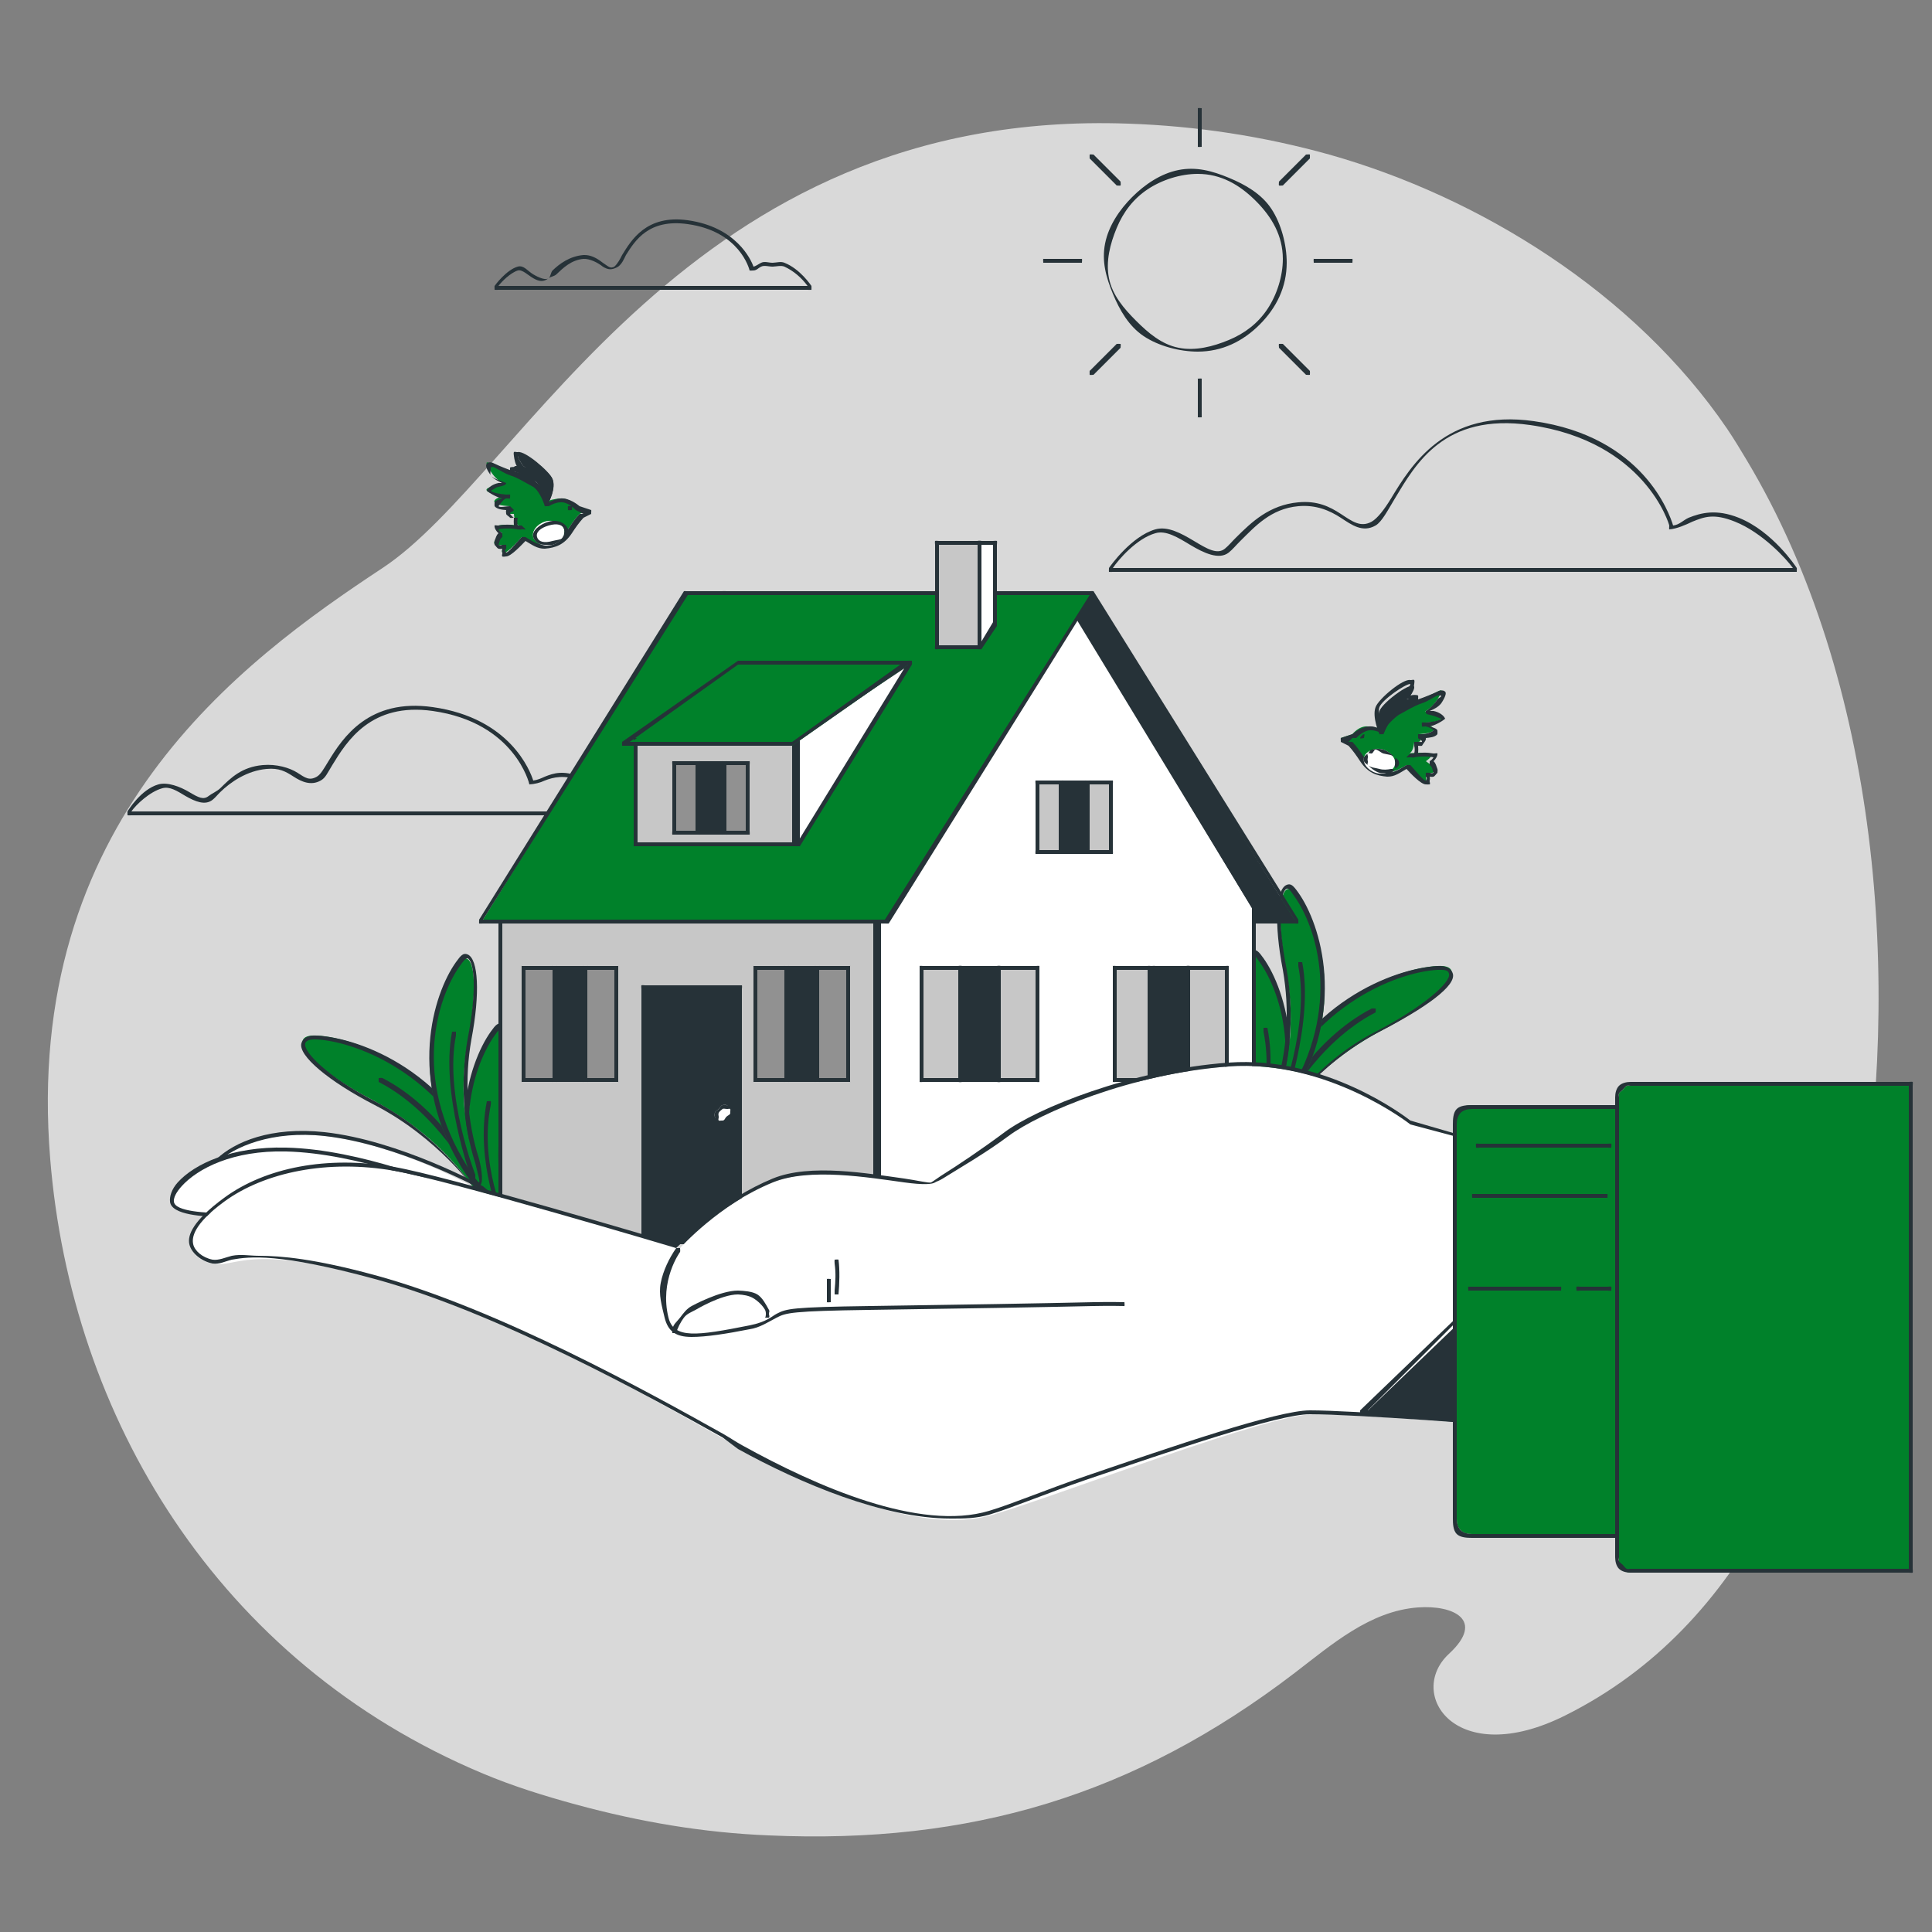 <svg width="500" height="500" viewBox="0 0 500 500" fill="none" xmlns="http://www.w3.org/2000/svg">
<rect x="0" y="0" width="500" height="500" fill="#808080" stroke="none"/>
<g opacity="0.7">
<path d="M452 119C450.339 116.237 448.794 113.656 447 111C422.987 75.703 382.8 50.942 344 40C327.07 35.274 309.565 32.594 292 32C177.59 27.896 135.859 122.674 99 147C62.14 171.326 5.846 212.687 13 300C18.382 366.391 56.074 430.119 125 459C132.786 462.27 140.855 464.77 149 467C165.497 471.479 181.919 474.31 199 475C251.117 477.322 293.608 464.654 335 433C344.625 425.642 354.513 416.911 367 416C376.074 415.339 384.485 419.221 375 428C363.844 438.311 376.695 458.095 405 444C452.274 420.455 471.835 369.645 481 318C492.205 254.603 486.368 176.301 452 119Z" fill="white"/>
</g>
<path d="M465 148H288C287.911 147.999 287.077 148.046 287 148C286.923 147.954 287.044 148.078 287 148C286.956 147.924 287 147.088 287 147C286.956 147.076 287 146.912 287 147C287.219 146.641 292.779 138.777 299 137C302.17 136.092 305.69 138.013 309 140C312.31 141.987 315.006 143.627 317 142C317.997 141.191 318.854 140.108 320 139C323.878 135.157 328.494 130.679 336 130C340.895 129.541 344.089 131.093 347 133C349.911 134.907 352.119 136.607 355 135C356.455 134.161 358.206 131.955 360 129C365.104 120.565 374.022 105.716 397 109C425.241 112.993 432.093 133.005 433 136C434.613 135.823 435.531 134.689 437 134C440.18 132.722 444.178 131.674 450 134C458.762 137.514 464.751 146.601 465 147C465.047 147.077 465 147.91 465 148C465.047 147.923 465 148.09 465 148C465.073 147.96 464.954 148.07 465 148C465.083 147.999 464.927 148.04 465 148ZM288 147H464C462.355 144.674 456.088 137.825 449 135C443.557 132.824 441.15 133.732 438 135C436.31 135.811 433.871 136.895 432 137C431.886 137.001 432.089 137.071 432 137C431.911 136.929 432.025 136.111 432 136C432 135.79 425.806 114.263 396 110C373.66 106.806 366.303 120.205 361 129C359.136 132.085 357.645 135.032 356 136C352.65 137.917 349.851 135.867 347 134C344.149 132.133 340.576 130.581 336 131C328.852 131.649 324.758 136.306 321 140C319.824 141.158 319.047 142.161 318 143C315.478 144.997 311.529 143.106 308 141C304.87 139.113 301.741 137.161 299 138C294.155 139.368 289.425 144.864 288 147Z" fill="#263238"/>
<path d="M161 211H34C33.911 210.999 33.077 211.043 33 211C32.923 210.957 33.045 211.075 33 211C32.956 210.923 33 211.088 33 211C33 210.912 32.956 210.077 33 210C33.159 209.743 36.479 204.276 41 203C43.335 202.337 46.594 203.566 49 205C51.405 206.434 52.662 207.068 54 206C54.718 205.426 56.171 204.801 57 204C59.794 201.25 62.57 198.495 68 198C71.573 197.683 74.994 198.704 77 200C79.006 201.296 80.053 202.108 82 201C82.998 200.426 83.772 198.998 85 197C88.682 190.975 95.412 180.646 112 183C132.03 185.829 137.221 199.537 138 202C139.101 201.86 139.991 201.463 141 201C143.305 200.08 145.778 199.308 150 201C156.337 203.513 160.81 209.723 161 210C161 209.912 161.043 210.077 161 210C161 210.088 161.043 210.923 161 211C161.071 210.955 160.96 211.074 161 211C161.084 210.996 160.928 211.045 161 211ZM34 210H160C158.662 208.18 154.81 203.909 150 202C146.147 200.467 143.235 201.12 141 202C139.771 202.584 138.36 202.931 137 203C136.887 203.001 137.088 203.068 137 203C136.911 202.932 137.027 203.108 137 203C137 202.842 133.247 187.007 112 184C96.031 181.735 89.782 191.807 86 198C84.652 200.206 84.237 201.308 83 202C80.525 203.405 78.085 202.355 76 201C73.914 199.645 72.233 198.703 69 199C63.93 199.455 59.684 202.369 57 205C56.161 205.821 55.758 206.397 55 207C53.113 208.494 50.575 207.484 48 206C45.784 204.674 43.916 203.456 42 204C38.746 204.88 35.167 208.298 34 210Z" fill="#263238"/>
<path d="M208.999 75H128.999C128.91 75.002 128.077 75.043 127.999 75C127.921 74.957 128.043 75.076 127.999 75C127.952 74.926 127.999 75.087 127.999 75C127.999 74.913 127.952 74.074 127.999 74C128.1 73.833 131.057 69.826 133.999 69C135.566 68.567 136.503 70.115 137.999 71C139.496 71.885 141.246 72.6 141.999 72C142.512 71.58 142.535 70.471 142.999 70C144.807 68.25 147.434 66.305 150.999 66C152.901 65.911 154.509 66.84 155.999 68C157.415 68.915 157.905 69.61 158.999 69C159.839 68.251 160.512 67.004 160.999 66C163.369 62.175 167.264 55.505 177.999 57C190.513 58.75 194.347 67.142 194.999 69C195.631 68.897 196.418 68.263 196.999 68C197.92 67.544 198.968 68.031 199.999 68C201.03 67.969 202.053 67.599 202.999 68C207.097 69.603 209.879 73.853 209.999 74C209.996 73.912 210.048 74.074 209.999 74C210.003 74.088 210.042 74.923 209.999 75C209.956 75.077 210.077 74.955 209.999 75C209.922 75.045 209.089 75 208.999 75ZM128.999 74H208.999C207.449 71.888 205.401 70.112 202.999 69C202.171 68.644 200.903 68.969 199.999 69C199.095 69.031 197.8 68.589 196.999 69C196.194 69.376 195.891 69.954 194.999 70C194.888 70.001 194.087 70.068 193.999 70C193.912 69.932 194.024 70.107 193.999 70C193.899 69.607 191.437 59.878 177.999 58C167.957 56.584 164.42 62.145 161.999 66C161.43 67.144 161.011 68.201 159.999 69C158.322 69.983 157.345 69.836 155.999 69C154.7 67.962 152.675 66.931 150.999 67C147.826 67.275 145.697 69.387 143.999 71C143.457 71.521 142.532 71.577 141.999 72C140.694 72.983 139.586 72.924 137.999 72C136.613 71.194 135.144 69.675 133.999 70C132.151 70.59 129.803 72.869 128.999 74Z" fill="#263238"/>
<path d="M310 91C305.351 91.002 299.866 89.582 296 87C292.134 84.418 289.78 80.294 288 76C286.22 71.706 285.094 67.559 286 63C286.907 58.441 289.713 54.287 293 51C296.287 47.713 300.441 44.906 305 44C309.56 43.094 313.706 44.22 318 46C322.295 47.78 326.419 50.134 329 54C331.582 57.866 333.002 63.351 333 68C332.992 74.228 330.404 79.597 326 84C321.597 88.403 316.228 90.992 310 91ZM310 45C305.55 44.998 300.701 46.529 297 49C293.299 51.471 290.705 54.889 289 59C287.296 63.111 286.133 67.635 287 72C287.867 76.365 290.854 79.852 294 83C297.146 86.148 300.635 89.131 305 90C309.365 90.869 313.888 89.703 318 88C322.112 86.297 325.527 83.7 328 80C330.473 76.3 332 71.45 332 67C331.984 61.042 329.215 56.211 325 52C320.785 47.789 315.958 45.011 310 45Z" fill="#263238"/>
<path d="M311.001 38C310.868 38 310.094 38.091 310.001 38C309.907 37.909 310.001 38.128 310.001 38V28C309.907 28.091 310.001 27.872 310.001 28C310.094 27.909 310.868 28 311.001 28C310.907 27.909 311.133 28 311.001 28C311.001 27.872 311.094 28.091 311.001 28V38C311.094 37.909 311.001 38.128 311.001 38C311.133 38 310.907 38.091 311.001 38Z" fill="#263238"/>
<path d="M310.001 108C309.868 108 310.094 108.09 310.001 108C309.907 107.91 310.001 108.128 310.001 108V98C309.907 98.09 310.001 97.872 310.001 98C309.868 98 310.094 97.91 310.001 98C310.133 98 310.907 97.91 311.001 98C311.001 97.872 311.094 98.09 311.001 98V107C311.006 107.066 311.023 107.937 311.001 108C310.978 108.063 311.048 107.951 311.001 108C310.954 108.049 311.064 107.973 311.001 108C310.937 108.027 310.07 108 310.001 108Z" fill="#263238"/>
<path d="M332 48C331.858 48 331.1 48.101 331 48C330.903 47.9 331 47.139 331 47C330.903 47.1 331 46.861 331 47L338 40C337.863 40 338.098 39.904 338 40C338.138 40 338.902 39.904 339 40C338.973 39.936 339.049 40.049 339 40C339.027 40.064 339 40.931 339 41C339 41.069 339.027 40.936 339 41C338.973 41.064 339.049 40.951 339 41L332 48C332.135 47.996 331.906 48.097 332 48Z" fill="#263238"/>
<path d="M283.001 97C282.862 96.998 282.098 97.099 282.001 97C281.951 96.953 282.028 97.064 282.001 97C281.973 96.936 282.001 96.069 282.001 96C281.973 96.064 282.001 95.931 282.001 96C281.951 96.047 282.028 95.936 282.001 96L289.001 89C288.937 89.027 289.05 88.951 289.001 89C288.931 89 289.065 88.973 289.001 89C289.07 89 289.937 88.973 290.001 89C289.952 88.951 290.065 89.027 290.001 89C290.097 89.099 290.001 89.862 290.001 90C290.001 90.138 290.097 89.901 290.001 90L283.001 97C283.069 96.973 282.949 97.052 283.001 97C283.075 97.003 282.932 97.027 283.001 97Z" fill="#263238"/>
<path d="M350 68H340C339.873 67.998 340.09 68.093 340 68C339.91 67.907 340.003 68.132 340 68C340 67.867 339.91 67.094 340 67C339.872 67 340.091 66.906 340 67H350C349.91 66.906 350.128 67 350 67C350.091 67.094 350 67.867 350 68C350.091 67.906 350 68.133 350 68C350.128 68 349.91 68.094 350 68Z" fill="#263238"/>
<path d="M280 68H270C269.872 68 270.091 68.094 270 68C269.91 67.906 270 68.133 270 68C270 67.867 269.91 67.094 270 67C269.872 67 270.091 66.906 270 67H280C279.91 66.906 280.128 67 280 67C280.091 67.094 280 67.867 280 68C280.025 67.939 280 68.066 280 68C280.045 67.954 279.976 68.061 280 68C280.059 67.975 279.956 68.046 280 68C280.064 68 279.942 68.025 280 68Z" fill="#263238"/>
<path d="M338.001 97C337.932 97.001 338.064 97.027 338.001 97C337.937 96.973 338.048 97.05 338.001 97L331.001 90C330.904 89.902 331.001 90.138 331.001 90C331.001 89.862 330.904 89.098 331.001 89C330.937 89.027 331.05 88.951 331.001 89C331.065 88.973 331.931 89 332.001 89C331.937 88.973 332.07 89 332.001 89C331.952 88.951 332.065 89.027 332.001 89L339.001 96C338.981 95.899 339.073 96.073 339.001 96C339.021 96.101 339.04 96.905 339.001 97C338.962 97.095 339.086 96.942 339.001 97C338.916 97.058 338.104 96.999 338.001 97Z" fill="#263238"/>
<path d="M289 48C288.862 47.998 289.097 48.099 289 48L282 41C281.951 40.951 282.027 41.064 282 41C281.974 40.936 282 41.069 282 41C282 40.931 281.974 40.064 282 40C281.951 40.049 282.027 39.936 282 40C282.1 39.903 282.861 40 283 40C282.9 39.903 283.14 40 283 40L290 47C290 46.861 290.097 47.1 290 47C290 47.139 290.097 47.9 290 48C289.9 48.101 289.142 48 289 48Z" fill="#263238"/>
<path d="M364 195C364 195 368.621 194.542 370 195C371.379 195.458 369 197 369 197C369.821 197.557 370.631 198.078 371 199C371.684 200.612 369 200 369 200C369.246 200.288 369 200.62 369 201C369 201.38 369.246 201.712 369 202C368.087 202.926 364 198 364 198C364 198 360.758 200.229 358 200C355.242 199.771 353.835 198.757 352 196C351.06 194.528 350.191 193.276 349 192L347 191L350 190C350 190 351.709 187.771 354 188C355.128 188.035 357.026 188.427 358 189C358 189 358.947 185.373 361 184C363.053 182.627 369.937 180.154 372 179C374.063 177.846 372.684 179.856 372 181C371.316 182.144 369.922 183.542 369 184C368.078 184.458 373.913 184.846 373 186C372.087 187.154 368 187 368 187C368 187 371.684 188.084 371 189C370.316 189.916 367 190 367 190C367 190 368.369 192 367 192H366C366 192 365.825 195.458 364 195Z" fill="#00812A"/>
<path d="M369 203C367.691 203 364.942 200.035 364 199C362.276 199.996 360.989 201.032 359 201C356.223 200.771 353.984 199.995 352 197C351.085 195.592 350.131 194.241 349 193L347 192C346.912 191.97 347.057 192.075 347 192C346.944 191.925 347.005 192.094 347 192C346.958 192.084 346.992 191.906 347 192C347.042 191.916 346.92 191.05 347 191L350 190C350.337 189.711 352.63 187.771 355 188C356.001 188.075 357.076 188.607 358 189C358.476 187.895 359.294 185.144 361 184C362.946 182.954 364.895 181.669 367 181C368.525 180.488 370.545 179.687 372 179C372.337 178.811 373.385 178.393 374 179C374.615 179.607 373.198 181.682 373 182C372.215 182.993 371.166 183.512 370 184H371C372.676 184.338 373.752 185.313 374 186C374.028 185.857 374.048 186.138 374 186C373.972 186.143 374.096 185.89 374 186C373.132 186.782 371.152 187.814 370 188C370.616 188.265 371.692 188.403 372 189C372.038 189.144 372.028 189.854 372 190C371.973 190.146 372.088 189.88 372 190C371.395 190.806 369.962 190.9 369 191C369.204 191.598 368.274 192.431 368 193C367.891 193.161 368.174 192.913 368 193C367.827 193.087 367.194 193.009 367 193C367.059 193.456 367.059 194.544 367 195C368.433 194.626 369.531 194.81 371 195C371.193 195.043 371.864 194.856 372 195C371.967 194.805 372.136 195.144 372 195C372.099 195.627 371.496 196.542 371 197C371.641 197.578 371.668 198.202 372 199C372.116 199.196 372.016 199.773 372 200C371.984 200.227 372.142 199.822 372 200C371.754 200.209 371.313 200.919 371 201C370.688 201.081 370.317 201.064 370 201C370.083 201.316 370.087 201.685 370 202C369.913 202.315 370.234 202.772 370 203C369.894 203.101 370.139 202.954 370 203C369.861 203.046 369.145 203.017 369 203ZM364 198C364.07 198.001 364.937 197.971 365 198C364.954 197.948 365.063 198.029 365 198C366.815 199.99 368.494 202.109 369 202C369.556 201.423 369.02 201.04 369 201C368.943 200.917 369 200.101 369 200C368.943 200.083 369 199.899 369 200C368.906 200.039 369.054 199.913 369 200C369.094 199.961 369.901 199.976 370 200C370.582 200.177 370.418 200.177 371 200C370.997 199.913 371.043 200.076 371 200C370.672 199.176 370.726 198.507 370 198C369.929 197.958 370.043 197.071 370 197C369.957 196.929 369.005 197.083 369 197C368.964 197.074 368.998 196.917 369 197C369.036 196.926 369.934 197.049 370 197C370.462 196.698 370.711 196.471 371 196C370.266 195.761 367.706 195.632 366 196C365.822 196.147 365.227 195.957 365 196C364.773 196.043 365.22 196.071 365 196C364.892 195.973 365.068 196.088 365 196C364.932 195.912 363.999 196.112 364 196C363.998 195.889 364.931 195.087 365 195C364.892 195.023 365.069 194.913 365 195C365.099 195 365.623 195.08 366 195C366.168 194.347 366.168 193.653 366 193C365.982 193.072 365.985 192.928 366 193C365.954 193.057 366.018 192.928 366 193C365.934 193.032 366.047 192.943 366 193C366.067 192.968 365.927 192 366 192H367C367.149 192 367.99 192.06 368 192C368.101 191.475 367.23 191.483 367 191C366.971 190.924 366.991 191.081 367 191C367.009 190.919 366.956 190.068 367 190C367.047 189.932 367.928 190.038 368 190C367.918 190 368.073 189.962 368 190C368.992 190 370.633 189.498 371 189C370.35 188.39 369.856 188.247 369 188C368.869 187.987 368.084 188.103 368 188C367.916 187.897 367.987 188.132 368 188C368.013 187.868 367.898 187.084 368 187C368.102 186.916 368.869 186.987 369 187C370.2 186.831 372.296 186.667 373 186C372.288 185.715 370.758 185.118 370 185C368.741 184.741 369.06 184.498 369 184C368.933 184.112 368.983 183.871 369 184C368.878 184.046 369.067 183.888 369 184C369.913 183.562 371.455 181.906 372 181C372.296 180.563 372.964 180.527 373 180C372.738 180.082 372.239 179.864 372 180C370.499 180.715 369.577 181.475 368 182C365.974 182.66 363.888 184.011 362 185C360.096 186.284 358.01 188.97 358 189C357.973 189.073 358.057 189.946 358 190C357.943 190.053 358.075 189.977 358 190C357.926 190.019 358.075 190.014 358 190C357.925 189.986 358.063 190.044 358 190C357.09 189.486 356.044 189.028 355 189C352.957 188.791 351.02 190.98 351 191C350.98 191.02 350.03 190.94 350 191L349 192C349.062 192.027 349.95 191.954 350 192C351.216 193.304 352.038 194.497 353 196C354.775 198.667 356.471 199.791 359 200C360.91 199.98 362.365 198.99 364 198C364.08 197.959 363.91 198.005 364 198Z" fill="#263238"/>
<path d="M358 190C358 190 356.117 186.388 357 184C357.883 181.612 366.221 175.601 366 178C365.862 178.788 365.42 179.339 365 180C364.581 180.661 364.631 180.578 364 181C364 181 367 180.034 367 181V182C367 182 362.776 183.318 361 185C359.636 186.548 358.835 188.061 358 190Z" fill="#263238"/>
<path d="M358 190C357.911 189.999 357.075 190.051 357 190C356.925 189.949 357.039 190.086 357 190C356.923 189.835 355.046 185.573 356 183C356.82 180.799 363.198 175.535 365 176C365.208 176.056 365.881 175.809 366 176C366.12 176.191 366.031 176.773 366 177C365.886 178.007 365.615 179.228 365 180C365.564 179.836 366.466 179.749 367 180C366.947 179.883 367.099 180.077 367 180C367.054 180.117 367.004 180.87 367 181V182C367.001 182.116 367.067 181.908 367 182C366.934 182.092 367.106 181.972 367 182C367 182 362.668 183.429 361 185C359.673 186.51 358.798 188.109 358 190C358.076 189.947 357.959 190.086 358 190C358.091 189.995 357.924 190.053 358 190ZM365 177C363.709 177 357.733 181.047 357 183C356.461 184.447 357.518 186.77 358 188C358.769 186.363 359.789 185.293 361 184C362.62 182.754 364.061 181.494 366 181C365.077 181.034 363.865 180.65 363 181C362.889 181.034 363.105 181.052 363 181C362.896 180.948 363.048 181.113 363 181C362.953 180.887 362.968 181.119 363 181C363.033 180.881 362.904 180.067 363 180C363.565 179.624 363.621 179.585 364 179C364.38 178.415 364.867 177.698 365 177Z" fill="#263238"/>
<path d="M352 191C352 191.276 352.724 191 353 191C353 190.724 353.276 190 353 190C352.724 190 352 190.724 352 191Z" fill="#263238"/>
<path d="M361 198C360.612 199.485 358.164 200.742 356 200C353.836 199.258 352.612 197.485 353 196C353.387 194.515 355.826 193.258 358 194C360.173 194.742 361.397 196.515 361 198Z" fill="white"/>
<path d="M359 200C358.324 200.002 357.648 200.19 357 200C355.923 199.71 354.771 198.793 354 198C353.65 197.727 353.135 197.418 353 197C352.866 196.582 352.874 196.421 353 196C353.127 195.579 353.656 195.28 354 195C354.345 194.72 354.555 194.043 355 194C356.092 193.772 356.93 193.689 358 194C359.071 194.311 360.211 195.225 361 196C361.35 196.274 361.866 196.581 362 197C362.135 197.419 362.128 197.579 362 198C361.873 198.421 361.346 198.721 361 199C360.654 199.279 360.446 199.959 360 200C359.576 200.106 359.438 200.002 359 200ZM356 194C355.596 193.997 355.391 194.9 355 195C354.651 195.054 354.277 194.784 354 195C353.724 195.216 354.132 195.678 354 196C353.929 196.339 353.888 196.671 354 197C354.113 197.329 353.735 197.772 354 198C354.727 198.709 356.018 198.713 357 199C357.983 199.287 358.997 199.203 360 199C360.349 198.949 360.725 199.217 361 199C361.276 198.783 360.874 198.323 361 198C361.075 197.66 361.111 197.33 361 197C360.89 196.67 361.266 196.23 361 196C360.282 195.282 358.988 195.27 358 195C357.408 194.825 356.619 194.007 356 194Z" fill="#263238"/>
<path d="M135.001 136C135.001 136 130.38 135.532 129.001 136C127.622 136.468 130.001 138 130.001 138C129.183 138.564 128.374 139.077 128.001 140C127.306 141.612 130.001 141 130.001 141C129.755 141.288 130.001 141.62 130.001 142C130.001 142.38 129.755 142.712 130.001 143C130.913 143.925 135.001 139 135.001 139C135.001 139 138.253 141.239 141.001 141C143.749 140.761 145.165 139.757 147.001 137C147.941 135.528 148.809 134.276 150.001 133L152.001 132L149.001 131C149.001 131 147.292 128.771 145.001 129C143.874 129.035 141.977 129.434 141.001 130C141.001 130 140.064 126.373 138.001 125C135.937 123.627 129.054 121.154 127.001 120C124.947 118.846 126.316 120.846 127.001 122C127.685 123.154 129.078 124.542 130.001 125C130.923 125.458 125.088 125.856 126.001 127C126.913 128.144 131.001 128 131.001 128C131.001 128 127.316 129.074 128.001 130C128.685 130.925 132.001 131 132.001 131C132.001 131 130.632 133 132.001 133H133.001C133.001 133 133.175 136.458 135.001 136Z" fill="#00812A"/>
<path d="M131 144C130.751 144.002 130.184 144.168 130 144C129.767 143.773 130.087 143.314 130 143C129.913 142.686 129.917 142.315 130 142C129.684 142.061 129.312 142.081 129 142C128.688 141.919 128.248 141.207 128 141C127.859 140.82 128.016 141.229 128 141C127.984 140.771 127.885 140.198 128 140C128.332 139.209 128.367 138.577 129 138C128.475 137.543 127.871 136.626 128 136C127.864 136.143 128.033 135.805 128 136C128.136 135.857 128.808 136.043 129 136C130.466 135.811 131.568 135.634 133 136C132.941 135.548 132.941 134.452 133 134C132.807 134.009 132.173 134.087 132 134C131.827 133.913 132.109 134.16 132 134C131.863 133.719 131.019 133.312 131 133C130.981 132.688 130.897 132.295 131 132C130.01 131.93 128.604 131.805 128 131C127.911 130.879 128.028 131.148 128 131C127.973 130.852 127.96 130.145 128 130C128.309 129.407 129.387 129.262 130 129C128.851 128.81 126.87 127.777 126 127C125.904 126.888 126.028 127.145 126 127C125.953 127.139 125.972 126.855 126 127C126.248 126.324 127.327 125.338 129 125H130C128.834 124.516 127.782 123.994 127 123C126.812 122.692 125.287 120.745 126 120C126.713 119.255 127.644 119.851 128 120C129.449 120.695 131.475 121.497 133 122C135.101 122.675 137.055 123.956 139 125C140.703 126.142 141.564 128.897 142 130C142.921 129.603 144 129.077 145 129C147.327 128.772 149.624 130.702 150 131L153 132C153.08 132.049 152.958 132.916 153 133C153.009 132.906 153.042 133.084 153 133C152.993 133.093 153.056 132.926 153 133C152.944 133.074 153.087 132.968 153 133L151 134C149.867 135.236 148.91 136.591 148 138C146.02 140.98 143.773 141.772 141 142C139.014 142.037 137.719 140.999 136 140C135.01 140.993 132.307 143.97 131 144ZM130 141C130.083 141 130.927 140.96 131 141C130.955 140.93 131.073 141.04 131 141C131 140.897 131.058 141.085 131 141C131 141.103 131.058 141.915 131 142C130.941 142.079 130.396 142.424 131 143C131.466 143.079 133.178 141.037 135 139C134.885 139.016 135.081 138.917 135 139C135.115 138.984 135.899 138.943 136 139C137.634 139.985 139.094 140.977 141 141C143.515 140.781 145.228 139.672 147 137C147.961 135.506 148.793 134.302 150 133C149.935 133.025 150.052 132.953 150 133H151L149 132C149 132 147.03 129.791 145 130C143.959 130.034 142.911 130.492 142 131C141.938 131.045 142.076 130.988 142 131C141.924 131.012 142.073 131.024 142 131C141.927 130.981 142.055 131.052 142 131C141.945 130.948 141.024 131.072 141 131C141 131 139.892 127.272 138 126C136.117 125.008 134.025 123.654 132 123C130.425 122.476 129.499 121.713 128 121C127.396 120.662 127.01 121 127 121C127.1 121.51 126.727 122.558 127 123C127.545 123.904 130.099 124.563 131 125C130.934 124.888 131.122 125.046 131 125C131.017 124.871 131.067 125.112 131 125C130.941 125.497 130.258 125.742 129 126C128.244 126.116 127.712 126.72 127 127C127.693 127.685 129.782 127.841 131 128C131.111 128.017 131.921 127.919 132 128C132.079 128.081 131.986 128.888 132 129C132.009 129.11 132.059 128.907 132 129C131.941 129.093 131.103 128.961 131 129C130.135 129.236 129.634 130.364 129 131C129.367 131.457 130.95 131 132 131C131.928 130.962 132.082 131 132 131C131.954 130.933 132.073 131.038 132 131C132.045 131.068 132.992 131.919 133 132C133.009 132.081 133.029 131.924 133 132C132.765 132.481 131.894 132.476 132 133C132 133 132.812 134 133 134H134C133.934 133.969 134.073 134.001 134 134C133.952 133.945 134.067 134.031 134 134C133.983 133.928 134.045 134.059 134 134C134.014 133.927 134.017 134.072 134 134C133.832 134.652 133.832 135.348 134 136H135C134.932 135.912 135.108 136.027 135 136C135.068 136.088 136.001 136.888 136 137C136.003 137.111 135.069 136.913 135 137C134.931 137.087 135.108 136.977 135 137C134.782 137.074 134.227 137.042 134 137C133.773 136.958 134.178 137.147 134 137C132.297 136.632 129.733 136.752 129 137C128.953 137.01 129.038 136.971 129 137C129.317 137.452 129.545 137.69 130 138C129.964 137.925 130.069 138.047 130 138C130.006 137.917 130.037 138.075 130 138C129.995 138.083 130.043 137.929 130 138C129.957 138.071 130.072 138.958 130 139C129.283 139.493 129.336 140.196 129 141C128.956 141.075 128.994 140.913 129 141C129.573 141.187 129.427 141.187 130 141Z" fill="#263238"/>
<path d="M142.001 130C142.001 130 143.884 126.399 143.001 124C142.118 121.601 133.78 115.601 134.001 118C134.139 118.788 134.581 119.339 135.001 120C135.421 120.661 135.37 120.578 136.001 121C136.001 121 133.001 120.045 133.001 121V122C133.001 122 137.235 123.318 139.001 125C140.369 126.539 141.163 128.067 142.001 130Z" fill="#263238"/>
<path d="M141 130C140.91 130 141.077 130.048 141 130C140.923 129.952 141.04 130.081 141 130C140.196 128.254 139.321 126.396 138 125C136.323 123.544 132.039 123.01 132 123C131.894 122.978 132.069 122.084 132 122C131.932 121.916 132 122.109 132 122V121C131.945 121.108 131.999 120.879 132 121C131.901 121.069 132.055 120.892 132 121C132.533 120.761 133.437 120.842 134 121C133.386 120.28 133.115 118.94 133 118C132.97 117.788 132.881 117.178 133 117C133.119 116.822 133.792 117.053 134 117C135.812 116.547 142.181 121.946 143 124C143.964 126.401 142.077 129.846 142 130C141.957 130.075 142.077 129.959 142 130C141.923 130.041 141.087 130.006 141 130ZM133 122C134.942 122.46 136.378 122.837 138 124C139.208 125.205 140.229 126.477 141 128C141.434 126.852 142.54 125.35 142 124C141.258 122.158 135.224 117.952 134 118C134.138 118.651 134.621 119.454 135 120C135.379 120.546 135.439 120.643 136 121C135.964 120.888 136.102 121.059 136 121C136.036 121.112 136.05 121.893 136 122C135.953 122.11 136.109 121.952 136 122C135.891 122.048 136.113 122.039 136 122C135.133 121.674 133.926 121.032 133 121V122Z" fill="#263238"/>
<path d="M147 132C146.906 131.906 147 132.133 147 132C147.093 132.094 147.867 132 148 132C147.906 132.094 148.132 132 148 132C148 132.133 148.093 131.906 148 132C148 131.867 148.093 131.094 148 131C147.906 130.906 148.132 131 148 131C147.867 131 147.093 130.906 147 131C146.906 131.094 147 131.867 147 132Z" fill="#263238"/>
<path d="M138 139C138.387 140.485 140.827 141.742 143 141C145.173 140.258 146.387 138.485 146 137C145.613 135.515 143.173 134.258 141 135C138.827 135.742 137.603 137.515 138 139Z" fill="white"/>
<path d="M141 141C139.361 141 138.282 140.086 138 139C137.537 137.503 139.556 135.705 142 135C144.444 134.295 146.537 135.513 147 137C147.096 137.421 147.132 137.588 147 138C146.868 138.412 146.325 138.706 146 139C145.216 139.788 144.086 140.705 143 141C142.366 141.182 141.661 140.993 141 141ZM139 139C139.372 140.233 140.827 140.626 143 140C143.999 139.733 145.281 139.726 146 139C146.268 138.772 145.887 138.328 146 138C146.113 137.672 146.072 137.339 146 137C145.618 135.757 144.173 135.364 142 136C139.827 136.636 138.618 137.757 139 139Z" fill="#263238"/>
<path d="M123 308C116.384 298.373 107.329 290.523 97 285C80.382 276.432 73.359 267.501 82 268C92.458 268.619 116.229 276.931 127 306C131.651 318.533 123 308 123 308Z" fill="#00812A"/>
<path d="M128 313C126.563 313 124.427 309.78 123 308C122.909 307.86 113.298 294.412 97 286C84.942 279.789 77.136 273.141 78 270C78.331 268.79 79.578 267.86 82 268C93.053 268.64 117.329 277.163 128 306C129.899 311.141 128.693 312.61 128 313C128.16 313.021 127.85 313.06 128 313ZM123 308C124.859 310.321 127.467 312.13 128 312C128 312 128.718 311.641 127 307C116.509 278.654 92.802 269.66 82 269C80.161 268.9 79.181 269.34 79 270C78.397 272.19 84.811 278.709 97 285C113.228 293.382 122.558 307.32 123 308Z" fill="#263238"/>
<path d="M123 305C122.907 305.001 122.08 305.049 122 305C121.92 304.951 122.043 305.084 122 305C121.92 304.827 113.355 287.952 98 280C97.94 279.971 98.043 280.05 98 280C97.956 279.95 98.02 280.064 98 280C97.979 279.936 97.994 279.067 98 279C97.969 279.059 98.005 278.933 98 279C97.874 279.042 98.06 278.88 98 279C98.126 278.958 98.881 278.94 99 279C114.657 287.105 122.889 303.827 123 304C122.994 303.933 123.031 304.059 123 304C123.005 304.067 123.021 304.936 123 305C123.043 304.95 122.979 305.064 123 305C123.059 304.971 122.956 305.05 123 305C123.077 305.003 122.932 305.036 123 305Z" fill="#263238"/>
<path d="M133 318C129.769 307.952 129.156 297.378 131 287C134.203 270.474 132.519 260.629 128 267C122.512 274.729 115.025 296.164 130 320C136.467 330.285 133 318 133 318Z" fill="#00812A"/>
<path d="M133 325C132.303 325 131.246 324.554 129 321C114.062 297.369 121.177 275.167 127 267C128.292 265.193 128.913 264.561 130 265C132.809 266.148 133.338 275.01 131 287C129.167 297.286 129.819 308.03 133 318C133.005 317.98 133.005 318.02 133 318C133.667 320.735 134.261 324.491 133 325C133.102 324.991 132.905 325.038 133 325ZM130 266C129.447 266 128.81 266.862 128 268C122.31 275.987 115.37 296.818 130 320C132.348 323.724 132.908 323.99 133 324C133.277 323.671 132.585 321.556 132 319C128.754 308.872 128.156 297.457 130 287C132.604 273.652 131.62 266.659 130 266C130.085 265.995 129.924 265.962 130 266Z" fill="#263238"/>
<path d="M131 317C130.901 317.001 130.084 317.05 130 317C129.916 316.95 130.044 317.086 130 317C129.927 316.838 122.842 300.7 126 285C125.885 285.077 126.026 284.866 126 285C125.863 284.975 126.115 284.923 126 285C126.136 285.025 126.921 284.887 127 285C127.078 285.113 127.026 285.866 127 286C123.904 301.357 131 315.849 131 316C130.996 315.933 131.029 316.06 131 316C131.003 316.067 131.023 316.937 131 317C131.046 316.951 130.977 317.063 131 317C131.062 316.972 130.954 317.049 131 317C131.068 316.992 130.939 317.032 131 317Z" fill="#263238"/>
<path d="M123 301C119.767 290.951 119.154 280.38 121 270C124.203 253.487 122.519 243.63 118 250C112.512 257.728 105.025 279.158 120 303C126.467 313.283 123 301 123 301Z" fill="#00812A"/>
<path d="M124 307C123.303 307 122.246 306.554 120 303C105.062 279.369 112.177 257.157 118 249C119.292 247.193 119.913 246.561 121 247C123.799 248.148 124.287 257.01 122 269C120.167 279.286 120.819 290.03 124 300C124.667 302.735 125.261 306.491 124 307C124.102 306.991 123.905 307.038 124 307ZM121 248C120.447 248 119.81 248.872 119 250C113.31 257.987 106.37 278.808 121 302C123.348 305.714 123.908 306 124 306C124.277 305.671 123.585 303.546 123 301C119.754 290.872 119.156 279.457 121 269C123.604 255.652 122.61 248.659 121 248C121.084 247.996 120.922 247.97 121 248Z" fill="#263238"/>
<path d="M122 305C121.898 305 122.085 305.056 122 305C121.915 304.944 122.04 305.093 122 305C121.919 304.778 113.907 282.666 117 267C116.888 267.075 117.027 266.868 117 267C116.867 266.976 117.112 266.925 117 267C116.945 266.963 117.065 267.013 117 267C117.055 267.037 117.963 266.945 118 267C117.987 266.935 118.037 267.055 118 267C118.012 267.065 118.013 267.935 118 268C114.958 283.344 122.919 303.788 123 304C123.001 303.934 123.024 304.061 123 304C122.999 304.066 123.026 304.939 123 305C122.973 305.061 123.048 304.954 123 305C122.952 305.046 123.062 304.976 123 305C122.943 305.034 122.064 304.987 122 305Z" fill="#263238"/>
<path d="M331 290C337.616 280.377 346.674 272.526 357 267C373.63 258.433 380.642 249.491 372 250C361.54 250.609 337.772 258.924 327 288C322.358 300.541 331 290 331 290Z" fill="#00812A"/>
<path d="M326 295C325.845 295.005 326.134 295.077 326 295C325.306 294.62 324.1 293.136 326 288C336.671 259.191 360.977 250.64 372 250C374.421 249.86 375.668 250.791 376 252C376.864 255.138 369.047 260.794 357 267C340.701 275.414 331.09 289.85 331 290C329.543 291.839 327.436 295 326 295ZM373 251C372.789 251 372.241 251 372 251C361.198 251.63 337.49 260.67 327 289C325.281 293.627 325.949 293.93 326 294C326.492 294.11 329.141 292.318 331 290C331.442 289.31 339.772 275.364 356 267C368.188 260.714 375.623 254.188 375 252C374.849 251.37 374.426 251 373 251Z" fill="#263238"/>
<path d="M332 287C331.919 287 331.07 287.041 331 287C330.881 286.939 331.041 287.128 331 287C330.958 286.872 330.94 286.12 331 286C331.08 285.837 339.34 269.093 355 261C354.934 261.006 355.057 260.968 355 261C355.065 260.994 355.937 260.98 356 261C355.949 260.957 356.062 261.02 356 261C355.97 260.94 356.05 261.043 356 261C356.06 261.121 356.039 261.871 356 262C355.96 262.129 356.117 261.935 356 262C340.641 269.94 332.09 286.837 332 287C332.078 286.949 331.961 287.086 332 287C332.093 287.001 331.921 287.051 332 287Z" fill="#263238"/>
<path d="M322 300C325.236 289.952 325.849 279.379 324 269C320.798 252.477 322.482 242.63 327 249C332.497 256.738 339.971 278.168 325 302C318.534 312.284 322 300 322 300Z" fill="#00812A"/>
<path d="M321 306C320.873 306 321.115 306.052 321 306C319.744 305.491 320.336 301.735 321 299C321 299 321 299.05 321 299C324.184 289.031 324.808 278.293 323 268C320.671 256.02 321.171 247.138 324 246C325.096 245.554 325.706 246.183 327 248C332.791 256.156 339.871 278.37 325 302C322.774 305.564 321.695 306 321 306ZM322 300C321.387 302.546 320.653 304.641 321 305C321 305 321.671 304.714 324 301C338.605 277.809 331.699 256.966 326 249C325.06 247.682 324.562 246.77 324 247C322.397 247.659 321.406 254.653 324 268C325.853 278.456 325.216 289.865 322 300Z" fill="#263238"/>
<path d="M324 298C323.921 297.999 323.072 298.032 323 298C322.876 297.941 323.047 298.126 323 298C322.954 297.874 322.943 297.122 323 297C323.073 296.848 330.107 282.358 327 267C326.985 266.935 326.988 266.066 327 266C326.962 266.056 327.012 265.934 327 266C326.943 266.037 327.038 265.944 327 266C327.057 265.963 327.933 266.012 328 266C327.933 265.987 328.067 265.987 328 266C327.943 265.963 328.067 266.013 328 266C327.962 265.945 328.057 266.037 328 266C327.987 265.935 328.038 266.055 328 266C331.169 281.702 324.114 297.828 324 298C324.074 297.952 323.959 298.077 324 298C324.089 297.993 323.926 298.048 324 298Z" fill="#263238"/>
<path d="M331 283C334.239 272.953 334.851 262.378 333 252C329.796 235.474 331.47 225.629 336 232C341.49 239.729 348.97 261.164 334 285C327.531 295.285 331 283 331 283Z" fill="#00812A"/>
<path d="M330 289C329.874 289.003 330.116 289.049 330 289C328.754 288.491 329.336 284.735 330 282C330 282 330 282.06 330 282C333.187 272.034 333.81 261.29 332 251C329.671 239.02 330.17 230.148 333 229C334.083 228.561 334.702 229.183 336 231C341.793 239.157 348.875 261.369 334 285C331.773 288.554 330.695 289 330 289ZM331 283C330.387 285.556 329.653 287.631 330 288C330 288 330.671 287.714 333 284C347.609 260.808 340.701 239.967 335 232C334.06 230.682 333.562 229.77 333 230C331.396 230.659 330.405 237.652 333 251C334.855 261.453 334.218 272.868 331 283Z" fill="#263238"/>
<path d="M332 287C331.936 287.014 331.063 287.014 331 287C330.877 286.951 331.053 287.121 331 287C330.947 286.879 330.953 286.123 331 286C331.081 285.788 339.042 265.371 336 250C335.985 249.936 335.987 249.065 336 249C335.963 249.055 336.012 248.935 336 249C336.037 248.945 336.944 249.036 337 249C336.934 249.011 337.055 248.964 337 249C336.934 248.987 337.065 248.987 337 249C336.944 248.963 337.065 249.013 337 249C336.962 248.945 337.055 249.037 337 249C336.986 248.935 337.037 249.055 337 249C340.102 264.654 332.081 286.748 332 287C332.082 286.957 331.952 287.08 332 287C332.092 287.007 331.917 287.043 332 287Z" fill="#263238"/>
<path d="M335 238H240L187 153H282L335 238Z" fill="#263238"/>
<path d="M335 239H241C240.916 239.002 240.073 239.041 240 239C239.926 238.959 240.043 239.072 240 239L187 154C186.953 153.923 187 154.09 187 154C187 153.91 186.953 153.077 187 153C186.923 153.044 187.046 152.924 187 153C187.076 152.956 187.911 153.001 188 153H282C282.083 152.998 282.926 152.959 283 153C282.956 152.928 283.073 153.041 283 153L336 238C336 237.91 336.046 238.077 336 238C336 238.09 336.046 238.923 336 239C335.954 239.076 336.076 238.956 336 239C335.923 239.044 335.088 238.999 335 239ZM241 238H335L282 154H188L241 238Z" fill="#263238"/>
<path d="M227 235H130V321H227V235Z" fill="#C7C7C7"/>
<path d="M227 322H129C128.868 322 129.093 322.094 129 322C128.906 321.906 129 322.133 129 322V235C128.906 235.094 129 234.868 129 235C128.868 235 129.093 234.906 129 235H227C226.906 234.906 227.132 235 227 235C227 234.868 227.093 235.094 227 235V322C227.093 321.906 227 322.133 227 322C227.132 322 226.906 322.094 227 322ZM130 321H226V236H130V321Z" fill="#263238"/>
<path d="M324 321H227V235L276 156L324 235V321Z" fill="white"/>
<path d="M325 322H227C226.868 322 227.093 322.094 227 322C226.906 321.906 227 321.133 227 321V235C226.948 235.081 227 234.904 227 235L276 156C276.043 155.927 276.926 156.042 277 156C276.915 156 277.073 155.958 277 156C276.926 155.958 277.084 156 277 156C276.957 155.927 277.073 156.042 277 156L325 235C325.002 234.908 325.047 235.078 325 235V321C325 321.133 325.093 321.906 325 322C325.132 322 324.906 322.094 325 322ZM228 321H324V235L277 157L228 235V321Z" fill="#263238"/>
<path d="M249 251H239V280H249V251Z" fill="#C7C7C7"/>
<path d="M248 280H239C238.864 280 238.096 280.093 238 280C237.904 279.907 238 280.132 238 280V250C237.904 250.093 238 249.868 238 250C238.096 249.907 238.864 250 239 250H248C248.136 250 248.904 249.907 249 250C249 249.868 249.096 250.093 249 250V280C249 280.132 249.096 279.907 249 280C248.904 280.093 248.136 280 248 280ZM239 279H248V251H239V279Z" fill="#263238"/>
<path d="M258 251H248V280H258V251Z" fill="#263238"/>
<path d="M258 280H249C248.864 280 248.096 280.093 248 280C247.904 279.907 248 280.132 248 280V250C247.904 250.093 248.002 249.869 248 250C248.095 249.908 248.865 250.003 249 250H258C258.135 250.003 258.904 249.908 259 250C258.997 249.869 259.095 250.093 259 250V280C259 280.132 259.096 279.907 259 280C258.904 280.093 258.135 280 258 280ZM249 279H258V251H249V279Z" fill="#263238"/>
<path d="M268 251H258V280H268V251Z" fill="#C7C7C7"/>
<path d="M268 280H259C258.864 280 258.096 280.093 258 280C257.904 279.907 258 280.132 258 280V250C257.904 250.093 258 249.868 258 250C258.096 249.907 258.864 250 259 250H268C268.136 250 268.904 249.907 269 250C269 249.868 269.096 250.093 269 250V280C269 280.132 269.096 279.907 269 280C268.904 280.093 268.136 280 268 280ZM259 279H268V251H259V279Z" fill="#263238"/>
<path d="M204 251H196V280H204V251Z" fill="#919191"/>
<path d="M203.999 280H194.999C194.868 280 195.092 280.093 194.999 280C194.907 279.907 194.999 280.132 194.999 280V250C194.907 250.093 194.999 249.868 194.999 250C194.868 250 195.092 249.907 194.999 250H203.999C203.907 249.907 204.13 250 203.999 250C203.999 249.868 204.092 250.093 203.999 250V280C204.092 279.907 203.999 280.132 203.999 280C204.13 280 203.907 280.093 203.999 280ZM195.999 279H202.999V251H195.999V279Z" fill="#263238"/>
<path d="M212 251H204V280H212V251Z" fill="#263238"/>
<path d="M211.999 280H202.999C202.868 280 203.092 280.093 202.999 280C202.907 279.907 202.999 280.132 202.999 280V250C202.907 250.093 202.999 249.868 202.999 250C202.868 250 203.092 249.907 202.999 250H211.999C211.907 249.907 212.129 250.003 211.999 250C211.997 249.869 212.091 250.093 211.999 250V280C212.092 279.907 211.999 280.132 211.999 280C212.13 280 211.907 280.093 211.999 280ZM203.999 279H210.999V251H203.999V279Z" fill="#263238"/>
<path d="M220 251H212V280H220V251Z" fill="#919191"/>
<path d="M219.999 280H210.999C210.868 280 211.092 280.093 210.999 280C210.907 279.907 210.999 280.132 210.999 280V250C210.907 250.093 210.999 249.868 210.999 250C210.868 250 211.092 249.907 210.999 250H219.999C219.907 249.907 220.129 250.003 219.999 250C219.997 249.869 220.091 250.093 219.999 250V280C220.092 279.907 219.999 280.132 219.999 280C220.13 280 219.907 280.093 219.999 280ZM211.999 279H218.999V251H211.999V279Z" fill="#263238"/>
<path d="M144 251H136V280H144V251Z" fill="#919191"/>
<path d="M143.999 280H134.999C134.868 280 135.092 280.093 134.999 280C134.907 279.907 134.999 280.132 134.999 280V250C134.907 250.093 134.999 249.868 134.999 250C134.868 250 135.092 249.907 134.999 250H143.999C143.907 249.907 144.129 250.003 143.999 250C143.997 249.869 144.091 250.093 143.999 250V280C144.092 279.907 143.999 280.132 143.999 280C144.13 280 143.907 280.093 143.999 280ZM135.999 279H142.999V251H135.999V279Z" fill="#263238"/>
<path d="M152 251H144V280H152V251Z" fill="#263238"/>
<path d="M151.999 280H142.999C142.868 280 143.092 280.093 142.999 280C142.907 279.907 142.999 280.132 142.999 280V250C142.907 250.093 142.999 249.868 142.999 250C142.868 250 143.092 249.907 142.999 250H151.999C151.907 249.907 152.129 250.003 151.999 250C151.997 249.869 152.091 250.093 151.999 250V280C152.092 279.907 151.999 280.132 151.999 280C152.13 280 151.907 280.093 151.999 280ZM143.999 279H150.999V251H143.999V279Z" fill="#263238"/>
<path d="M160 251H152V280H160V251Z" fill="#919191"/>
<path d="M159.999 280H150.999C150.868 280 151.092 280.093 150.999 280C150.907 279.907 150.999 280.132 150.999 280V250C150.907 250.093 150.999 249.868 150.999 250C150.868 250 151.092 249.907 150.999 250H159.999C159.907 249.907 160.129 250.003 159.999 250C159.997 249.869 160.091 250.093 159.999 250V280C160.092 279.907 159.999 280.132 159.999 280C160.13 280 159.907 280.093 159.999 280ZM151.999 279H158.999V251H151.999V279Z" fill="#263238"/>
<path d="M298 251H288V280H298V251Z" fill="#C7C7C7"/>
<path d="M298 280H289C288.864 280 288.096 280.093 288 280C287.904 279.907 288 280.132 288 280V250C287.904 250.093 288 249.868 288 250C288.096 249.907 288.864 250 289 250H298C298.136 250 298.904 249.907 299 250C299 249.868 299.096 250.093 299 250V280C299 280.068 299.027 279.938 299 280C298.972 280.062 299.051 279.954 299 280C298.949 280.046 299.065 279.977 299 280C298.934 280.023 298.07 280.004 298 280ZM289 279H298V251H289V279Z" fill="#263238"/>
<path d="M308 251H298V280H308V251Z" fill="#263238"/>
<path d="M307 280H298C297.864 280 297.096 280.093 297 280C296.904 279.907 297 280.132 297 280V250C296.904 250.093 297 249.868 297 250C297.096 249.907 297.864 250 298 250H307C307.136 250 307.904 249.907 308 250C308 249.868 308.096 250.093 308 250V280C308 280.132 308.096 279.907 308 280C307.904 280.093 307.136 280 307 280ZM298 279H307V251H298V279Z" fill="#263238"/>
<path d="M318 251H308V280H318V251Z" fill="#C7C7C7"/>
<path d="M317 280H308C307.864 280 307.096 280.093 307 280C306.904 279.907 307 280.132 307 280V250C306.904 250.093 307.002 249.869 307 250C307.095 249.908 307.865 250.003 308 250H317C317.135 250.003 317.904 249.908 318 250C317.997 249.869 318.095 250.093 318 250V280C318 280.132 318.096 279.907 318 280C317.904 280.093 317.135 280 317 280ZM308 279H317V251H308V279Z" fill="#263238"/>
<path d="M275 203H269V221H275V203Z" fill="#C7C7C7"/>
<path d="M275 221H268C267.876 221 268.087 221.094 268 221C267.912 220.906 268 220.134 268 220V203C268 202.866 267.912 202.094 268 202C267.876 202 268.087 201.906 268 202H275C274.912 201.906 275.124 202 275 202C275.087 202.094 275 202.866 275 203V220C275 220.134 275.087 220.906 275 221C275.124 221 274.912 221.094 275 221ZM269 220H274V203H269V220Z" fill="#263238"/>
<path d="M281 203H275V221H281V203Z" fill="#263238"/>
<path d="M282 221H275C274.876 221 275.088 221.094 275 221C274.912 220.906 275 220.134 275 220V203C275 202.866 274.912 202.094 275 202C274.876 202 275.088 201.906 275 202H282C281.912 201.906 282.124 202 282 202C282.088 202.094 282 202.866 282 203V220C282 220.068 282.025 220.938 282 221C282.045 220.953 281.975 221.062 282 221C282.059 220.976 281.955 221.047 282 221C282.063 221.003 281.941 221.024 282 221ZM276 220H281V203H276V220Z" fill="#263238"/>
<path d="M288 203H282V221H288V203Z" fill="#C7C7C7"/>
<path d="M288 221H281C280.876 221 281.087 221.094 281 221C280.912 220.906 281 220.134 281 220V203C281 202.866 280.912 202.094 281 202C280.876 202 281.087 201.906 281 202H288C287.912 201.906 288.124 202 288 202C288.087 202.094 288 202.866 288 203V220C288 220.134 288.087 220.906 288 221C288.124 221 287.912 221.094 288 221ZM282 220H287V203H282V220Z" fill="#263238"/>
<path d="M125 238H230L283 153H178L125 238Z" fill="#00812A"/>
<path d="M229 239H125C124.911 238.999 124.077 239.044 124 239C123.923 238.956 124.046 239.076 124 239C123.956 238.922 124 238.09 124 238C123.956 238.078 124 237.91 124 238L177 153C177.043 152.928 177.926 153.041 178 153C177.916 152.998 178.073 152.959 178 153H282C282.089 153 282.922 152.956 283 153C282.954 152.923 283.077 153.044 283 153C283.044 153.078 283 153.91 283 154C283 154.09 283.044 153.922 283 154L230 239C229.954 239.07 230.073 238.96 230 239C229.926 239.04 229.083 238.999 229 239ZM125 238H229L282 154H178L125 238Z" fill="#263238"/>
<path d="M206 192H165V219H206V192Z" fill="#C7C7C7"/>
<path d="M206 219H164C163.869 218.997 164.093 219.092 164 219C163.908 218.908 164.003 219.13 164 219V191C163.908 191.092 164.003 190.87 164 191C163.869 191.003 164.093 190.908 164 191H206C205.908 190.908 206.131 191.003 206 191C205.998 190.87 206.093 191.092 206 191V219C206.093 218.908 205.998 219.13 206 219C206.131 218.997 205.908 219.092 206 219ZM165 218H205V192H165V218Z" fill="#263238"/>
<path d="M206 192L235 172L206 219V192Z" fill="white"/>
<path d="M207 219H206C205.895 218.97 206.066 219.087 206 219C205.934 218.913 206 219.108 206 219V191C205.963 191.071 206.001 190.92 206 191C205.935 191.048 206.037 190.929 206 191L235 171C235.091 170.928 235.884 171 236 171C235.91 170.928 236.117 171 236 171C235.985 170.886 236.082 171.081 236 171C236.015 171.114 236.059 171.901 236 172L207 219C207.075 218.951 206.961 219.08 207 219C207.09 218.996 206.925 219.049 207 219ZM207 191V217L234 173L207 191Z" fill="#263238"/>
<path d="M162 193H205L235 172H192L162 193Z" fill="#00812A"/>
<path d="M205 193H161C160.893 193.001 161.086 193.064 161 193C160.914 192.936 161.032 193.104 161 193C160.971 192.895 160.964 192.103 161 192C160.912 192.062 161.036 191.897 161 192L191 171C190.9 170.999 191.081 170.94 191 171H235C234.915 170.935 235.106 171.001 235 171C234.969 170.897 235.084 171.065 235 171C235.031 171.103 235.034 171.898 235 172C234.966 172.102 235.087 171.938 235 172L205 193C205.102 192.998 204.912 193.052 205 193ZM163 192H205L233 172H191L163 192Z" fill="#263238"/>
<path d="M181 197H175V215H181V197Z" fill="#919191"/>
<path d="M181 216H174C173.876 216 174.088 216.094 174 216C173.912 215.906 174 215.134 174 215V198C174 197.866 173.912 197.094 174 197C173.876 197 174.088 196.906 174 197H181C180.912 196.906 181.124 197 181 197C181.088 197.094 181 197.866 181 198V215C181 215.134 181.088 215.906 181 216C181.124 216 180.912 216.094 181 216ZM175 215H180V198H175V215Z" fill="#263238"/>
<path d="M187 197H181V215H187V197Z" fill="#263238"/>
<path d="M188 216H181C180.876 216 181.087 216.094 181 216C180.912 215.906 181 215.134 181 215V198C181 197.866 180.912 197.094 181 197C180.876 197 181.087 196.906 181 197H188C187.912 196.906 188.124 197 188 197C188.087 197.094 188 197.866 188 198V215C188 215.134 188.087 215.906 188 216C188.124 216 187.912 216.094 188 216ZM182 215H187V198H182V215Z" fill="#263238"/>
<path d="M194 197H188V215H194V197Z" fill="#919191"/>
<path d="M194 216H187C186.876 216 187.088 216.094 187 216C186.912 215.906 187 215.134 187 215V198C187 197.866 186.912 197.094 187 197C186.876 197 187.088 196.906 187 197H194C193.912 196.906 194.124 197 194 197C194.088 197.094 194 197.866 194 198V215C194 215.134 194.088 215.906 194 216C194.124 216 193.912 216.094 194 216ZM188 215H193V198H188V215Z" fill="#263238"/>
<path d="M257 141H253V168L257 162V141Z" fill="white"/>
<path d="M254 168H253C252.885 167.969 253.072 168.09 253 168C252.928 167.91 253 168.113 253 168V141C253 140.865 252.899 140.095 253 140C253.101 139.905 253.857 140 254 140H257C257.143 140 257.899 139.905 258 140C258.101 140.095 258 140.865 258 141V162C257.998 162.094 258.054 161.921 258 162L254 168C254.081 167.959 253.95 168.073 254 168C254.092 168.002 253.919 168.041 254 168ZM254 141V166L257 161V141H254Z" fill="#263238"/>
<path d="M254 141H243V168H254V141Z" fill="#C7C7C7"/>
<path d="M253 168H243C242.864 168 242.095 168.095 242 168C241.904 167.905 242 167.135 242 167V141C242 140.865 241.904 140.095 242 140C242.095 139.905 242.864 140 243 140H253C253.135 140 253.904 139.905 254 140C254.095 140.095 254 140.865 254 141V167C254 167.135 254.095 167.905 254 168C253.904 168.095 253.135 168 253 168ZM243 167H253V141H243V167Z" fill="#263238"/>
<path d="M191 256H166V322H191V256Z" fill="#263238"/>
<path d="M192 322H167C166.867 322 166.093 322.094 166 322C165.906 321.906 166 321.133 166 321V256C166 255.867 165.906 255.094 166 255C166.093 254.906 166.867 255 167 255H192C191.906 254.906 192.132 255 192 255C192.093 255.094 192 255.867 192 256V321C192 321.133 192.093 321.906 192 322C192.132 322 191.906 322.094 192 322ZM167 321H191V256H167V321Z" fill="#263238"/>
<path d="M189 288C189 287.604 189.22 287.329 189 287C188.78 286.671 188.365 286.151 188 286C187.635 285.849 187.388 285.923 187 286C186.612 286.077 186.28 286.72 186 287C185.72 287.28 185.077 287.612 185 288C184.923 288.388 184.849 288.635 185 289C185.151 289.365 185.671 289.78 186 290C186.329 290.22 186.604 290 187 290C187.53 290 187.625 289.375 188 289C188.375 288.625 189 288.53 189 288Z" fill="white"/>
<path d="M188 291C187.505 291.002 186.412 291.274 186 291C185.587 290.726 185.19 289.457 185 289C184.81 288.543 184.904 288.486 185 288C185.096 287.514 185.65 287.35 186 287C186.35 286.65 186.514 286.096 187 286C187.486 285.904 187.543 285.81 188 286C188.457 286.19 189.726 286.587 190 287C190.274 287.413 190.002 288.505 190 289C190 289.327 190.125 288.698 190 289C189.875 289.302 189.231 289.769 189 290C188.769 290.231 188.302 290.875 188 291C188.327 291 187.698 291.125 188 291ZM188 287C187.687 286.998 187.261 286.827 187 287C186.739 287.173 186.121 287.711 186 288C185.879 288.289 185.94 288.693 186 289C186.06 289.307 185.779 289.778 186 290C186.221 290.222 186.693 289.938 187 290C187.307 290.062 187.71 290.119 188 290C188.289 289.881 188.826 289.26 189 289C189 289.313 189.174 288.74 189 289C189.001 288.793 189.078 288.192 189 288C188.921 287.808 189.146 287.147 189 287C188.854 286.853 188.191 287.08 188 287C188.207 287 187.809 286.92 188 287Z" fill="#263238"/>
<path d="M124.001 308C124.001 308 103.552 296.12 84.001 294C64.449 291.88 52.901 301.004 53.001 305C53.101 308.996 66.419 309.331 69.001 310C71.582 310.669 87.777 306.401 111.001 312C134.224 317.599 137.001 319 137.001 319L124.001 308Z" fill="white"/>
<path d="M138 319C137.94 319.01 137.06 319.01 137 319C136.87 319 133.805 317.495 111 312C98.898 309.121 86.339 308.462 74 310C72.474 310.27 71.544 310.128 70 310C68.921 309.791 67.095 310.095 66 310C60.714 309.412 53.09 308.508 53 305C53 303.662 54.228 301.652 56 300C60.705 295.509 70.094 291.51 84 293C103.452 295.139 124.79 306.888 125 307L138 318C137.974 317.9 138.077 318.067 138 318C138.026 318.1 138.035 318.903 138 319C138.083 318.94 137.965 319.097 138 319C138.102 318.999 137.917 319.06 138 319ZM87 308C95.126 308.005 103.096 309.093 111 311C125.336 314.457 132.017 316.128 135 317L125 308C123.919 307.402 102.831 296.078 84 294C70.385 292.5 60.555 296.773 56 301C54.488 302.409 53.98 303.996 54 305C54.06 307.626 61.665 308.483 66 309C67.142 309.1 68.874 308.782 70 309C71.429 309.079 72.588 309.24 74 309C78.37 308.482 82.6 308.043 87 308Z" fill="#263238"/>
<path d="M116 307C116 307 94.706 297.447 75 297C55.295 296.553 44.559 306.997 45 311C45.441 315.003 59.384 313.563 62 314C64.616 314.437 79.326 309.403 103 313C126.675 316.597 130 317 130 317L116 307Z" fill="white"/>
<path d="M129 318C128.87 318 126.224 317.485 103 314C90.684 312.169 78.182 312.402 66.001 315C64.502 315.402 62.55 314.991 61.001 315C60.419 314.898 59.464 315.041 58.001 315C52.678 314.868 44.381 314.496 44.001 311C43.86 309.679 44.377 307.799 46.001 306C50.331 301.214 59.948 296.665 74.001 297C93.586 297.437 115.78 306.909 116 307L130 317C129.969 316.885 130.097 317.068 130 317C130.032 317.115 130.05 317.891 130 318C129.955 318.084 130.082 317.952 130 318C129.919 318.048 129.095 318.001 129 318ZM87.001 311C92.172 310.986 97.883 312.242 103 313C117.594 315.195 123.943 315.421 127 316L116 308C114.868 307.502 92.954 298.437 74.001 298C60.289 297.665 51.19 302.376 47.001 307C45.617 308.534 44.86 309.984 45.001 311C45.281 313.612 53.63 313.898 58.001 314C59.149 313.999 59.858 313.877 61.001 314C62.431 313.949 64.612 314.354 66.001 314C73.214 312.497 79.637 311.018 87.001 311Z" fill="#263238"/>
<path d="M396 299L366 291C366 291 343.963 274.113 318 276C292.037 277.887 268.603 288.309 261 294C253.398 299.691 243.933 304.732 242 306C240.067 307.268 213.933 300.319 200 306C186.067 311.681 176 323 176 323C176 323 116.564 305.516 102 303C87.436 300.484 70.03 302.164 58 311C45.97 319.836 48.62 325.732 55 327C61.381 328.268 63.173 321.535 98 331C132.828 340.465 174.902 365.585 192 375C209.098 384.415 237.969 397.681 257 392C276.032 386.319 327.97 366 340 366C352.03 366 390 369 390 369L396 299Z" fill="white"/>
<path d="M246 393C228.761 393 207.108 383.912 191 375L187 372C168.308 361.561 128.875 339.693 97 331C72.058 324.224 64.598 325.192 60 326C58.305 326.414 56.723 327.275 55 327C51.925 326.381 49.481 324.156 49 322C48.469 319.645 49.966 315.898 58 310C68.709 302.136 84.701 299.006 102 302C115.904 304.415 170.482 320.653 175 322C176.603 320.373 187.208 310.25 200 305C209.747 301.008 224.764 303.742 234 305C237.316 305.459 240.479 306.269 241 306C241.521 305.731 242.938 304.659 244 304C247.777 301.635 254.09 297.421 260 293C268.124 286.932 292.687 276.846 318 275C343.043 273.184 363.498 288.842 365 290L396 299C395.934 298.905 396.112 299.03 396 299C396.011 298.885 396.066 299.095 396 299L390 368C389.996 368.065 390.029 368.941 390 369C389.971 369.059 390.05 368.957 390 369C389.951 369.043 390.062 368.98 390 369C389.938 369.02 390.065 369.005 390 369C389.62 369 350.88 366 339 366C330.756 366 303.188 375.465 281 383C270.853 386.473 261.85 390.253 256 392C252.64 392.984 249.502 393.017 246 393ZM67 325C72.65 325 81.293 325.729 97 330C128.965 338.683 168.268 360.521 187 371C188.763 371.998 190.558 373.212 192 374C211.363 384.729 238.019 396.409 256 391C261.83 389.263 270.863 385.463 281 382C303.258 374.395 330.586 365 339 365C350.179 365 384.462 367.711 389 368L395 299L365 291C364.935 290.982 365.054 291.042 365 291C364.79 290.83 343.484 274.134 318 276C292.897 277.826 269.034 288.002 261 294C255.06 298.441 247.747 302.635 244 305C242.948 305.659 242.421 305.721 242 306C241.289 306.479 239.119 306.709 234 306C224.855 304.752 209.496 302.128 200 306C186.327 311.569 175.11 322.89 175 323C174.936 323.068 175.091 322.977 175 323C174.91 323.023 175.089 323.029 175 323C174.409 322.83 116.365 305.485 102 303C84.971 300.006 68.498 303.295 58 311C49.986 316.878 49.63 320.313 50 322C50.371 323.687 52.336 325.461 55 326C56.602 326.248 58.428 325.393 60 325C62.423 324.534 64.533 324.992 67 325Z" fill="#263238"/>
<path d="M379 341L353 366L390 369L379 341Z" fill="#263238"/>
<path d="M389 369L352 366C351.903 365.993 352.078 366.059 352 366C351.922 365.941 352.034 366.092 352 366C351.97 365.907 351.977 366.095 352 366C352.023 365.905 351.931 365.068 352 365L378 340C378.061 339.945 378.921 340.021 379 340C378.921 339.982 379.079 339.979 379 340C378.937 339.948 379.079 340.018 379 340C378.968 339.924 379.063 340.052 379 340L390 368C390.031 368.08 390.011 368.915 390 369C389.99 369.085 390.049 368.93 390 369C389.945 369.061 390.077 368.972 390 369C389.923 369.028 389.081 369.011 389 369ZM354 365L389 368L378 341L354 365Z" fill="#263238"/>
<path d="M179 346C174.851 346 172.88 344.526 172 341C171.28 337.913 170.399 335.113 171 332C171.602 328.887 173.181 325.6 175 323C174.874 323.012 175.084 322.905 175 323C175.127 322.988 175.9 322.923 176 323C175.98 322.875 176.101 323.077 176 323C176.021 323.125 176.072 323.895 176 324C175.95 324.07 170.621 331.398 173 341C174.38 346.528 180.253 345.739 194 343C198.43 342.113 199.721 340.677 201 340C203.52 338.685 204.794 338.289 225 338C247.127 337.691 270.763 337.289 283 337C287.61 336.9 290.511 337 291 337C290.907 336.907 291.133 337 291 337C291 336.868 291.094 337.093 291 337C291 337.132 291.094 337.907 291 338C290.907 338.093 291.133 338 291 338C290.521 338 287.45 337.9 283 338C270.733 338.289 247.127 338.691 225 339C205.004 339.289 203.39 339.745 201 341C198.677 342.213 196.595 343.617 194 344C187.872 345.215 182.72 346 179 346Z" fill="#263238"/>
<path d="M175 345H174C173.935 344.99 174.057 345.033 174 345C173.944 344.967 174.039 345.052 174 345C173.961 344.948 174.016 345.063 174 345C173.984 344.937 173.99 344.064 174 344C174.31 342.594 175.121 342.152 176 341C176.879 339.848 177.711 338.689 179 338C179.32 337.833 186.357 334 191 334C192.534 334.059 194.701 334.2 196 335C197.3 335.8 198.28 337.672 199 339C199.258 339.383 199 339.542 199 340C199 340.458 199.258 340.617 199 341C198.958 341.05 198.058 340.97 198 341C197.942 341.03 198.066 340.994 198 341C197.868 341.012 198.102 341.083 198 341C197.898 340.917 198.012 341.13 198 341C197.915 341.1 197.988 340.87 198 341C198.25 340.706 198.32 339.676 198 339C197.358 337.842 196.14 336.701 195 336C193.861 335.299 192.344 335.063 191 335C186.597 335 180.07 338.971 180 339C178.852 339.625 177.79 339.971 177 341C176.211 342.029 175.295 343.746 175 345C175.094 344.924 174.981 345.118 175 345C175.122 345.004 174.906 345.076 175 345Z" fill="#263238"/>
<path d="M215 337C214.867 337 214.093 337.088 214 337C213.906 336.912 214 337.125 214 337V331C213.906 331.088 214 330.875 214 331C214.093 330.912 214.867 331 215 331C214.906 330.912 215.132 331 215 331C215 330.875 215.093 331.088 215 331V337C215.093 336.912 215 337.125 215 337C215.132 337 214.906 337.088 215 337Z" fill="#263238"/>
<path d="M217 335H216C215.956 334.992 216.039 335.034 216 335C215.961 334.966 216.028 335.055 216 335C215.973 334.945 216.012 335.067 216 335C215.988 334.933 215.995 334.069 216 334C216.229 331.424 216.345 329.544 216 327C215.978 326.863 215.955 326.122 216 326C215.913 326.037 216.046 325.878 216 326C216.086 325.964 216.923 325.931 217 326C216.977 325.866 217.077 326.069 217 326C217.37 328.678 217.246 332.287 217 335C217.055 334.916 216.991 335.12 217 335C217.077 334.989 216.945 335.084 217 335Z" fill="#263238"/>
<path d="M381 286H422V397H381C379.816 397 378.837 396.84 378 396C377.163 395.16 377 394.188 377 393V290C377 288.812 377.163 287.84 378 287C378.837 286.16 379.816 286 381 286Z" fill="#00812A"/>
<path d="M422 398H381C379.682 398 377.932 397.935 377 397C376.068 396.065 376 394.323 376 393V291C376 289.677 376.068 287.935 377 287C377.932 286.065 379.682 286 381 286H422C421.907 285.906 422.132 286 422 286C422 285.868 422.093 286.094 422 286V398C422.093 397.906 422 398.132 422 398C422.132 398 421.907 398.094 422 398ZM381 287C379.945 287 378.746 287.252 378 288C377.254 288.748 377 289.942 377 291V393C377 394.058 377.254 395.252 378 396C378.746 396.748 379.945 397 381 397H421V287H381Z" fill="#263238"/>
<path d="M422 281H495V407H422C421.091 407 420.643 406.641 420 406C419.358 405.359 419 404.907 419 404V284C418.999 283.55 418.829 283.416 419 283C419.172 282.584 419.682 282.319 420 282C420.319 281.681 420.584 281.172 421 281C421.417 280.828 421.549 281 422 281Z" fill="#00812A"/>
<path d="M494 407H422C420.957 407 419.739 406.735 419 406C418.261 405.265 418.003 404.041 418 403V284C418.003 282.959 418.261 281.735 419 281C419.739 280.265 420.957 280 422 280H494C494.133 280 494.906 279.906 495 280C495.094 280.094 495 280.867 495 281V406C495 406.133 495.094 406.906 495 407C494.906 407.094 494.133 407 494 407ZM422 281C421.615 280.999 421.356 280.854 421 281C420.644 281.146 420.273 281.729 420 282C419.727 282.271 419.148 282.645 419 283C418.852 283.355 419 283.616 419 284V403C419 403.384 418.852 403.645 419 404C419.148 404.355 419.727 404.729 420 405C420.273 405.271 420.644 405.854 421 406C421.356 406.146 421.615 406.001 422 406H494V281H422Z" fill="#263238"/>
<path d="M416 297H383C382.866 297 382.095 297.094 382 297C381.905 296.906 382 297.133 382 297C382.003 296.868 381.906 296.093 382 296C382.094 295.907 382.867 296.003 383 296H416C416.134 296 416.905 295.906 417 296C417.095 296.094 417 296.867 417 297C417 297.133 417.095 296.906 417 297C416.905 297.094 416.134 297 416 297Z" fill="#263238"/>
<path d="M416 310H381C380.868 310 381.093 310.094 381 310C380.906 309.906 381 310.133 381 310C381 309.867 380.906 309.094 381 309C380.868 309 381.093 308.906 381 309H416C415.906 308.906 416.131 309 416 309C416.093 309.094 416 309.867 416 310C416.092 309.907 415.997 310.132 416 310C416.131 309.997 415.907 310.093 416 310Z" fill="#263238"/>
<path d="M404 334H380C379.87 334 380.092 334.094 380 334C379.908 333.906 380 334.133 380 334C380 333.867 379.908 333.094 380 333C379.87 333 380.092 332.906 380 333H404C403.908 332.906 404.131 333 404 333C404.092 333.094 404 333.867 404 334C404.092 333.906 404 334.133 404 334C404.131 334 403.908 334.094 404 334Z" fill="#263238"/>
<path d="M416 334H409C408.864 334 408.095 334.094 408 334C407.904 333.906 408 334.133 408 334C408.002 333.868 407.904 333.093 408 333C408.095 332.907 408.865 333.003 409 333H416C416.134 333.003 416.904 332.907 417 333C417.095 333.093 416.997 333.868 417 334C417 334.133 417.095 333.906 417 334C416.904 334.094 416.135 334 416 334Z" fill="#263238"/>
</svg>
